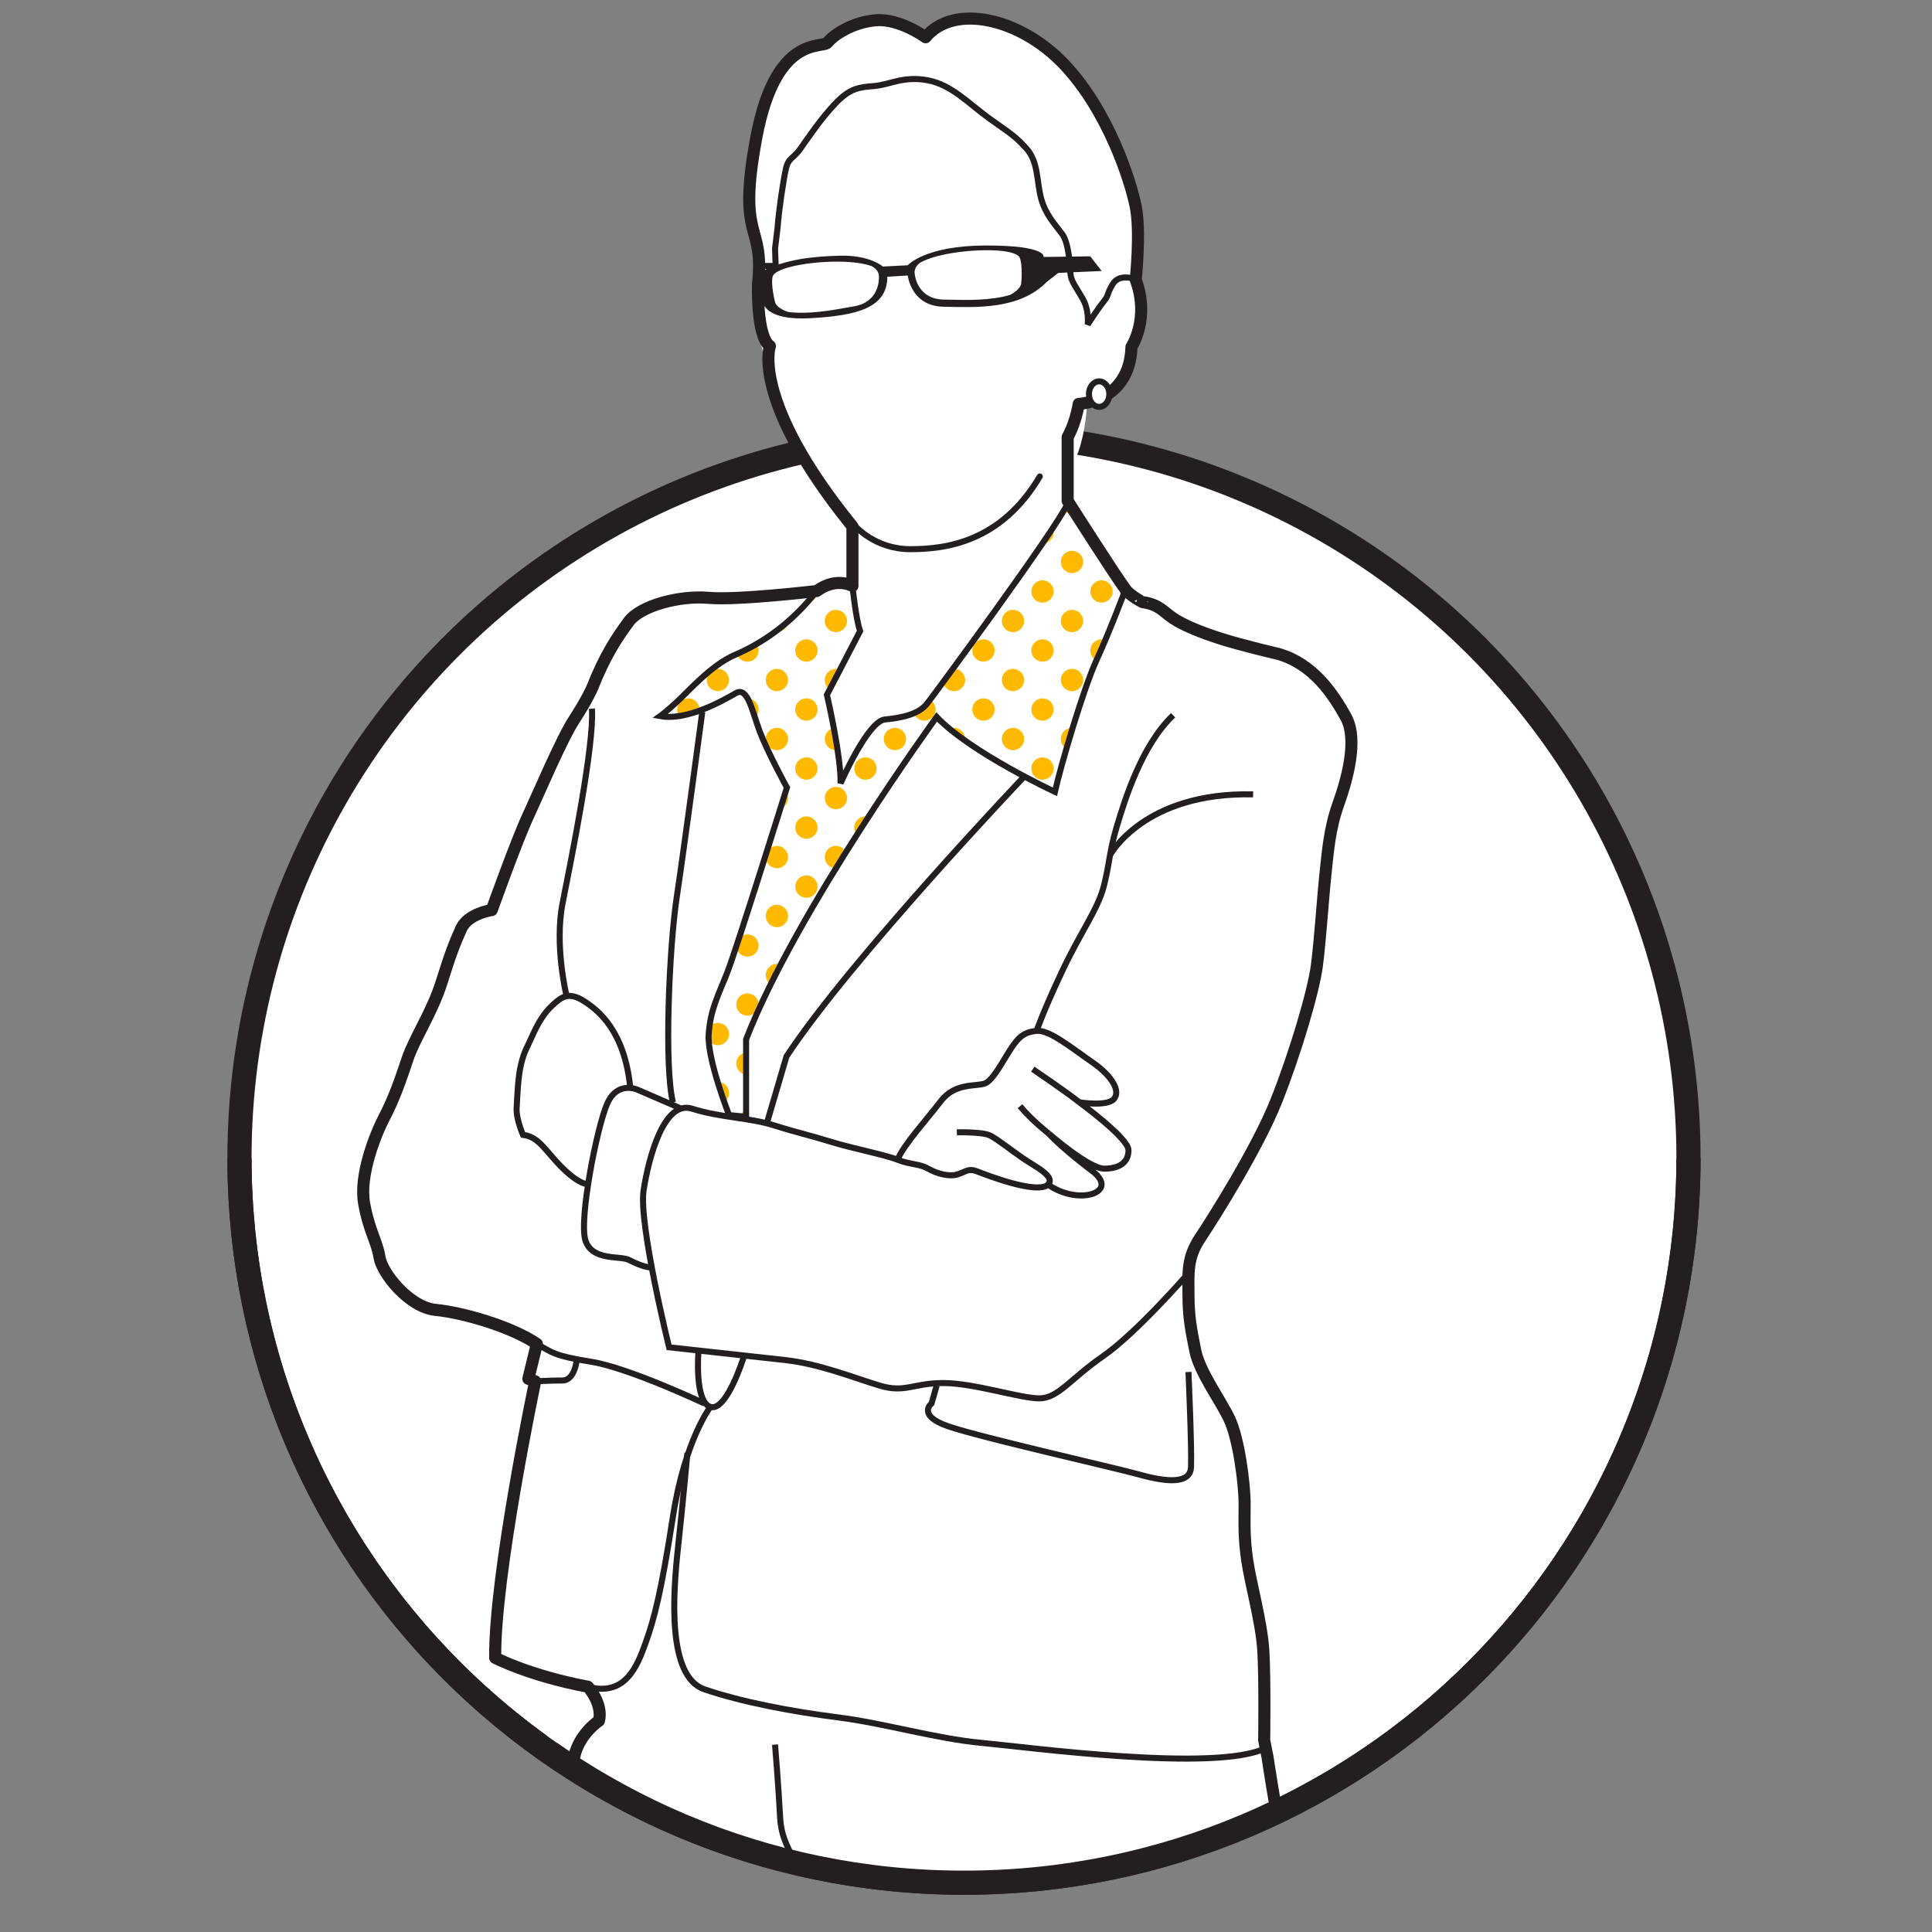 <?xml version="1.0" encoding="utf-8"?>
<!-- Generator: Adobe Illustrator 18.0.0, SVG Export Plug-In . SVG Version: 6.00 Build 0)  -->
<!DOCTYPE svg PUBLIC "-//W3C//DTD SVG 1.1//EN" "http://www.w3.org/Graphics/SVG/1.1/DTD/svg11.dtd">
<svg version="1.1" id="Layer_1" xmlns="http://www.w3.org/2000/svg" xmlns:xlink="http://www.w3.org/1999/xlink" x="0px" y="0px"
	 viewBox="0 0 160 160" enable-background="new 0 0 160 160" xml:space="preserve">
<rect x="0" y="0" width="160" height="160" fill="#808080" stroke="none"/>
<g>
	<circle fill="#FFFFFF" stroke="#231F20" stroke-width="2" cx="79.833" cy="95.917" r="60"/>
	<path fill="#FFFFFF" d="M44.385,62.799c0,0,16.221-7.821,21.145-9.993c0,0,1.014-2.848,2.269-3.814c0,0-0.531-2.703,1.11-4.2
		l0.048-4.297c0,0-2.414-3.765-2.655-8.11c0,0-1.593,0.772-2.172-0.483c-0.579-1.255-1.255-3.862-1.4-4.538
		c-0.145-0.676-0.338-3.234-0.29-3.524c0.048-0.29,0.097-1.352,0.579-1.352c0.483,0,1.303,0.434,1.303,0.434
		S60.75,2.937,77.695,2.937c0,0,16.317-1.69,14.145,20.276c0,0,1.135-0.821,1.641-0.604c0.507,0.217,0.652,3.476,0.217,5.214
		c-0.435,1.738-0.652,3.476-1.304,3.983c-0.652,0.507-1.969,0.869-2.331,0.434c0,0,0.103,5.069-1.897,7.169v2.245
		c0,0,0.738,0.507,0.956,1.303c0.217,0.797,0.659,1.376,0.659,1.376s1.343,0.29,1.56,1.014c0.217,0.724,1.468,2.1,2.192,2.679
		c0.724,0.579,3.051,1.593,3.558,2.462c0,0,17.384,4.417,21.802,8.255c0,0,2.32,1.593,2.175,4.2
		c-0.145,2.607-0.144,3.331,0.001,4.345c0.145,1.014,0.001,2.752-0.724,3.693c0,0,0.29,2.028,0.218,3.041
		c-0.072,1.014-0.724,1.231-0.724,2.1c0,0.869,0.362,2.969-0.29,3.766c0,0,1.086,0.941,0.797,1.738
		c-0.29,0.797-1.014,1.231-1.014,1.231s0.507,24.693-10.79,34.179c0,0,2.317,13.324,2.969,15.135c0,0,0.652,0.797,0.434,1.376
		c0,0,1.521,4.707,2.173,6.59c0.652,1.883,0.579,2.39-0.724,3.186c0,0,4.707-21.035,4.635-16.69c0,0-5.069,3.621-9.848,3.693
		l-0.941,4.562c0,0,0.145-28.262,0.145-26.524c0,1.738-0.362,6.002-0.362,7.522s0.145,8.029,0.145,8.029H79.65l-2.752-6.409
		l-1.086,6.409H49.454c0,0,0.072-6.327-0.29-10.455c-0.362-4.128-1.883,13.983-1.883,13.983s-5.069-1.854-4.779-4.605
		c0.29-2.752,1.376,17.668,1.666,15.278c0.29-2.39,1.303,9.417,1.665,7.969c0.362-1.448,0.869-5.147,0.869-5.147
		s-0.941-1.161-0.362-2.392c0.579-1.231,0.579-3.912,0.652-4.853c0.072-0.941,0.072-2.245,0.724-2.608l0.362-3.693l-7.531-2.173
		c0,0-3.621-0.941-4.272-3.404c-0.652-2.462-1.159-6.59-1.231-8.183c-0.073-1.593-0.507-4.128-0.869-5.069
		c-0.362-0.941-1.159-1.955-0.434-3.186c0.724-1.231,0.434-2.824,1.086-3.548c0.652-0.724,0.724-0.724,0.724-2.028
		c0-1.304-0.145-3.331,0.579-4.2c0.724-0.869,1.231-2.245,1.159-2.824c-0.072-0.579-0.797-1.448-0.362-2.1
		c0.435-0.652,0.435-1.086,0.435-2.028s-0.072-1.883,0.796-2.028c0,0-0.362-1.738,0.652-1.955c0,0-0.579-1.738,0.072-2.535
		c0.652-0.797,0.362-0.652,0.362-2.607s0.434-2.462,0.941-2.969c0.507-0.507-0.724-2.172,0-3.186
		c0.724-1.014,1.448-3.476,1.593-5.069C41.923,66.71,43.081,63.813,44.385,62.799z"/>
	<g>
		<defs>
			<path id="SVGID_1_" d="M19.833,96.083C19.833,129.221,46.863,156,80,156c33.137,0,60.167-26.946,60.167-60.083v-103H20.2
				L19.833,96.083z"/>
		</defs>
		<clipPath id="SVGID_2_">
			<use xlink:href="#SVGID_1_"  overflow="visible"/>
		</clipPath>
		<g clip-path="url(#SVGID_2_)">
			<path fill="#FFFFFF" d="M93.21,48.808c-0.892-1.189-4.791-7.327-4.791-7.327v-5.284c0,0,0.634-1.057,0.916-2.748
				c0,0,4.227-0.141,4.368-4.72c0,0,1.55-2.325,0.352-5.566c0,0,0.423-3.945,0-6.059c-0.423-2.113-2.254-7.891-5.918-11.765
				c-3.663-3.875-9.159-5.072-11.483-2.254c0,0-2.114-1.55-4.086-1.409c-1.973,0.141-3.593,1.268-4.016,1.832
				c-0.423,0.564-4.297-0.775-5.918,7.89c-1.62,8.665,0.705,6.975,0.141,12.117c0,0-0.141,4.368,0.986,5.143
				c0,0-1.62,4.509,6.834,14.935v4.931c0,0-1.339-0.775-2.959,0.423c0,0-6.552,0.775-8.947,0.564
				c-2.395-0.211-5.636,0.634-6.622,1.973c-0.986,1.339-1.973,2.818-3.029,5.495c0,0-0.423,0.986-1.479,2.607
				c-1.057,1.62-2.959,6.129-3.875,8.102c-0.916,1.973-2.959,7.679-2.959,7.679s-1.973,0.282-2.536,1.55
				c-0.564,1.268-0.846,1.973-1.62,4.438c-0.775,2.466-2.254,4.65-2.818,6.341c-0.564,1.691-1.127,3.311-1.902,4.791
				c-0.775,1.479-2.114,4.861-1.691,7.186c0.423,2.325,1.057,3.1,1.268,4.438c0.211,1.339,2.466,4.157,4.65,4.368
				c2.184,0.211,6.2,1.339,8.384,2.818l-0.704,2.889l0.564,0.211c0,0-3.382,16.063-3.311,22.896c0,0,2.818,1.479,7.679,2.395
				c0,0,1.268,1.409,0.916,2.818c0,0-1.62,1.057-2.043,2.959c-0.423,1.902-0.07,3.241-0.493,4.72
				c-0.423,1.479-0.493,1.55-0.845,3.029c-0.352,1.479-0.423,2.748-0.423,2.748s-2.113,0.916-2.466,2.677
				c-0.352,1.761,0.845,2.536,0.564,3.029c-0.282,0.493-1.832,2.536-1.973,4.297c-0.141,1.761-0.07,4.72-0.564,6.2
				c-0.493,1.479-1.339,5.354-1.339,5.354h62.912c0,0,0.916-10.427,1.479-12.611c0.564-2.184,0.423-2.113,1.057-4.72
				c0.634-2.607,1.268-5.636,0.704-7.961c-0.564-2.325-1.198-6.693-1.198-6.693l-0.282-1.409c0,0,0.071-5.002-0.07-7.397
				s-1.057-5.566-1.339-7.538c-0.282-1.973-0.211-2.959-0.211-4.65c0-1.691-0.493-5.425-1.268-7.045
				c-0.775-1.62-2.466-3.875-2.818-5.636c-0.352-1.761-0.564-2.818-0.564-4.65s-0.141-3.029,0.986-4.72
				c1.127-1.691,4.72-7.397,6.27-11.272c1.55-3.875,3.1-9.088,3.382-11.272c0.282-2.184,0.493-5.565,0.704-7.538
				c0.211-1.973,0.352-3.804,1.057-5.777s1.691-5.354,0.634-7.256c-1.057-1.902-2.677-4.368-5.566-5.213
				c0,0-3.029-0.705-4.791-1.268c-1.761-0.564-3.1-1.127-3.945-1.691c-0.845-0.564-1.127-1.127-2.536-1.339
				C94.619,49.865,93.633,49.372,93.21,48.808z"/>
			<g>
				<defs>
					<path id="SVGID_3_" d="M70.596,48.527c0,0-1.339-0.775-2.959,0.423c-2.254,2.888-4.791,4.438-6.763,5.284
						c-1.973,0.845-3.875,3.029-4.791,3.875c-0.916,0.846-1.409,1.198-1.409,1.198c2.254,0.423,5.284-1.339,6.27-1.902
						c0.986-0.564,1.339,1.479,1.973,3.17c0.634,1.691,2.254,4.65,2.254,4.65s-4.157,13.315-4.931,15.288
						c-0.775,1.973-1.409,3.1-1.55,5.143c-0.141,2.043,1.691,6.693,1.691,6.693l1.409,0.141v-6.411
						C65.946,75.368,77.57,59.376,77.57,59.376c2.818,2.959,9.793,6.2,9.793,6.2c0.493-2.184,2.325-8.454,3.452-10.92
						c1.127-2.466,2.395-5.847,2.395-5.847c-0.892-1.189-4.791-7.221-4.791-7.221c-0.986,2.184-10.92,15.746-11.624,16.661
						c-0.705,0.916-2.114,1.198-3.523,1.339c-1.409,0.141-3.663,5.284-3.663,5.284c0.07-2.184-1.127-7.327-1.127-7.327l2.748-5.284
						C70.877,51.274,70.596,48.527,70.596,48.527"/>
				</defs>
				<clipPath id="SVGID_4_">
					<use xlink:href="#SVGID_3_"  overflow="visible"/>
				</clipPath>
				<g clip-path="url(#SVGID_4_)">
					<circle fill="#FFB900" cx="42.343" cy="34.319" r="0.925"/>
					<circle fill="#FFB900" cx="44.787" cy="31.875" r="0.925"/>
					<circle fill="#FFB900" cx="47.231" cy="34.319" r="0.925"/>
					<circle fill="#FFB900" cx="49.675" cy="31.875" r="0.925"/>
					<circle fill="#FFB900" cx="52.119" cy="34.319" r="0.925"/>
					<circle fill="#FFB900" cx="54.563" cy="31.875" r="0.925"/>
					<circle fill="#FFB900" cx="57.007" cy="34.319" r="0.925"/>
					<circle fill="#FFB900" cx="59.451" cy="31.875" r="0.925"/>
					<circle fill="#FFB900" cx="61.895" cy="34.319" r="0.925"/>
					<circle fill="#FFB900" cx="64.338" cy="31.875" r="0.925"/>
					<circle fill="#FFB900" cx="66.782" cy="34.319" r="0.925"/>
					<circle fill="#FFB900" cx="69.226" cy="31.875" r="0.925"/>
					<circle fill="#FFB900" cx="71.67" cy="34.319" r="0.925"/>
					<circle fill="#FFB900" cx="74.114" cy="31.875" r="0.925"/>
					<circle fill="#FFB900" cx="76.558" cy="34.319" r="0.925"/>
					<circle fill="#FFB900" cx="79.002" cy="31.875" r="0.925"/>
					<circle fill="#FFB900" cx="81.446" cy="34.319" r="0.925"/>
					<circle fill="#FFB900" cx="83.89" cy="31.875" r="0.925"/>
					<circle fill="#FFB900" cx="86.334" cy="34.319" r="0.925"/>
					<circle fill="#FFB900" cx="88.778" cy="31.875" r="0.925"/>
					<circle fill="#FFB900" cx="91.222" cy="34.319" r="0.925"/>
					<circle fill="#FFB900" cx="93.666" cy="31.875" r="0.925"/>
					<circle fill="#FFB900" cx="96.11" cy="34.319" r="0.925"/>
					<circle fill="#FFB900" cx="98.554" cy="31.875" r="0.925"/>
					<circle fill="#FFB900" cx="100.998" cy="34.319" r="0.925"/>
					<circle fill="#FFB900" cx="103.442" cy="31.875" r="0.925"/>
					<circle fill="#FFB900" cx="105.886" cy="34.319" r="0.925"/>
					<circle fill="#FFB900" cx="108.33" cy="31.875" r="0.925"/>
					<circle fill="#FFB900" cx="37.455" cy="34.319" r="0.925"/>
					<circle fill="#FFB900" cx="39.899" cy="31.875" r="0.925"/>
					<circle fill="#FFB900" cx="42.343" cy="39.207" r="0.925"/>
					<circle fill="#FFB900" cx="44.787" cy="36.763" r="0.925"/>
					<circle fill="#FFB900" cx="47.231" cy="39.207" r="0.925"/>
					<circle fill="#FFB900" cx="49.675" cy="36.763" r="0.925"/>
					<circle fill="#FFB900" cx="52.119" cy="39.207" r="0.925"/>
					<circle fill="#FFB900" cx="54.563" cy="36.763" r="0.925"/>
					<circle fill="#FFB900" cx="57.007" cy="39.207" r="0.925"/>
					<circle fill="#FFB900" cx="59.451" cy="36.763" r="0.925"/>
					<circle fill="#FFB900" cx="61.895" cy="39.207" r="0.925"/>
					<circle fill="#FFB900" cx="64.338" cy="36.763" r="0.925"/>
					<circle fill="#FFB900" cx="66.782" cy="39.207" r="0.925"/>
					<circle fill="#FFB900" cx="69.226" cy="36.763" r="0.925"/>
					<circle fill="#FFB900" cx="71.67" cy="39.207" r="0.925"/>
					<circle fill="#FFB900" cx="74.114" cy="36.763" r="0.925"/>
					<circle fill="#FFB900" cx="76.558" cy="39.207" r="0.925"/>
					<circle fill="#FFB900" cx="79.002" cy="36.763" r="0.925"/>
					<circle fill="#FFB900" cx="81.446" cy="39.207" r="0.925"/>
					<circle fill="#FFB900" cx="83.89" cy="36.763" r="0.925"/>
					<circle fill="#FFB900" cx="86.334" cy="39.207" r="0.925"/>
					<circle fill="#FFB900" cx="88.778" cy="36.763" r="0.925"/>
					<circle fill="#FFB900" cx="91.222" cy="39.207" r="0.925"/>
					<circle fill="#FFB900" cx="93.666" cy="36.763" r="0.925"/>
					<circle fill="#FFB900" cx="96.11" cy="39.207" r="0.925"/>
					<circle fill="#FFB900" cx="98.554" cy="36.763" r="0.925"/>
					<circle fill="#FFB900" cx="100.998" cy="39.207" r="0.925"/>
					<circle fill="#FFB900" cx="103.442" cy="36.763" r="0.925"/>
					<circle fill="#FFB900" cx="105.886" cy="39.207" r="0.925"/>
					<circle fill="#FFB900" cx="108.33" cy="36.763" r="0.925"/>
					<circle fill="#FFB900" cx="37.455" cy="39.207" r="0.925"/>
					<circle fill="#FFB900" cx="39.899" cy="36.763" r="0.925"/>
					<circle fill="#FFB900" cx="42.343" cy="44.095" r="0.925"/>
					<circle fill="#FFB900" cx="44.787" cy="41.651" r="0.925"/>
					<circle fill="#FFB900" cx="47.231" cy="44.095" r="0.925"/>
					<circle fill="#FFB900" cx="49.675" cy="41.651" r="0.925"/>
					<circle fill="#FFB900" cx="52.119" cy="44.095" r="0.925"/>
					<circle fill="#FFB900" cx="54.563" cy="41.651" r="0.925"/>
					<circle fill="#FFB900" cx="57.007" cy="44.095" r="0.925"/>
					<circle fill="#FFB900" cx="59.451" cy="41.651" r="0.925"/>
					<circle fill="#FFB900" cx="61.895" cy="44.095" r="0.925"/>
					<circle fill="#FFB900" cx="64.338" cy="41.651" r="0.925"/>
					<circle fill="#FFB900" cx="66.782" cy="44.095" r="0.925"/>
					<circle fill="#FFB900" cx="69.226" cy="41.651" r="0.925"/>
					<circle fill="#FFB900" cx="71.67" cy="44.095" r="0.925"/>
					<circle fill="#FFB900" cx="74.114" cy="41.651" r="0.925"/>
					<circle fill="#FFB900" cx="76.558" cy="44.095" r="0.925"/>
					<circle fill="#FFB900" cx="79.002" cy="41.651" r="0.925"/>
					<circle fill="#FFB900" cx="81.446" cy="44.095" r="0.925"/>
					<circle fill="#FFB900" cx="83.89" cy="41.651" r="0.925"/>
					<circle fill="#FFB900" cx="86.334" cy="44.095" r="0.925"/>
					<circle fill="#FFB900" cx="88.778" cy="41.651" r="0.925"/>
					<circle fill="#FFB900" cx="91.222" cy="44.095" r="0.925"/>
					<circle fill="#FFB900" cx="93.666" cy="41.651" r="0.925"/>
					<circle fill="#FFB900" cx="96.11" cy="44.095" r="0.925"/>
					<circle fill="#FFB900" cx="98.554" cy="41.651" r="0.925"/>
					<circle fill="#FFB900" cx="100.998" cy="44.095" r="0.925"/>
					<circle fill="#FFB900" cx="103.442" cy="41.651" r="0.925"/>
					<circle fill="#FFB900" cx="105.886" cy="44.095" r="0.925"/>
					<circle fill="#FFB900" cx="108.33" cy="41.651" r="0.925"/>
					<circle fill="#FFB900" cx="37.455" cy="44.095" r="0.925"/>
					<circle fill="#FFB900" cx="39.899" cy="41.651" r="0.925"/>
					<circle fill="#FFB900" cx="42.343" cy="48.983" r="0.925"/>
					<circle fill="#FFB900" cx="44.787" cy="46.539" r="0.925"/>
					<circle fill="#FFB900" cx="47.231" cy="48.983" r="0.925"/>
					<circle fill="#FFB900" cx="49.675" cy="46.539" r="0.925"/>
					<circle fill="#FFB900" cx="52.119" cy="48.983" r="0.925"/>
					<circle fill="#FFB900" cx="54.563" cy="46.539" r="0.925"/>
					<circle fill="#FFB900" cx="57.007" cy="48.983" r="0.925"/>
					<circle fill="#FFB900" cx="59.451" cy="46.539" r="0.925"/>
					<circle fill="#FFB900" cx="61.895" cy="48.983" r="0.925"/>
					<circle fill="#FFB900" cx="64.338" cy="46.539" r="0.925"/>
					<circle fill="#FFB900" cx="66.782" cy="48.983" r="0.925"/>
					<circle fill="#FFB900" cx="69.226" cy="46.539" r="0.925"/>
					<circle fill="#FFB900" cx="71.67" cy="48.983" r="0.925"/>
					<circle fill="#FFB900" cx="74.114" cy="46.539" r="0.925"/>
					<circle fill="#FFB900" cx="76.558" cy="48.983" r="0.925"/>
					<circle fill="#FFB900" cx="79.002" cy="46.539" r="0.925"/>
					<circle fill="#FFB900" cx="81.446" cy="48.983" r="0.925"/>
					<circle fill="#FFB900" cx="83.89" cy="46.539" r="0.925"/>
					<circle fill="#FFB900" cx="86.334" cy="48.983" r="0.925"/>
					<circle fill="#FFB900" cx="88.778" cy="46.539" r="0.925"/>
					<circle fill="#FFB900" cx="91.222" cy="48.983" r="0.925"/>
					<circle fill="#FFB900" cx="93.666" cy="46.539" r="0.925"/>
					<circle fill="#FFB900" cx="96.11" cy="48.983" r="0.925"/>
					<circle fill="#FFB900" cx="98.554" cy="46.539" r="0.925"/>
					<circle fill="#FFB900" cx="100.998" cy="48.983" r="0.925"/>
					<circle fill="#FFB900" cx="103.442" cy="46.539" r="0.925"/>
					<circle fill="#FFB900" cx="105.886" cy="48.983" r="0.925"/>
					<circle fill="#FFB900" cx="108.33" cy="46.539" r="0.925"/>
					<circle fill="#FFB900" cx="37.455" cy="48.983" r="0.925"/>
					<circle fill="#FFB900" cx="39.899" cy="46.539" r="0.925"/>
					<circle fill="#FFB900" cx="42.343" cy="53.871" r="0.925"/>
					<circle fill="#FFB900" cx="44.787" cy="51.427" r="0.925"/>
					<circle fill="#FFB900" cx="47.231" cy="53.871" r="0.925"/>
					<circle fill="#FFB900" cx="49.675" cy="51.427" r="0.925"/>
					<circle fill="#FFB900" cx="52.119" cy="53.871" r="0.925"/>
					<circle fill="#FFB900" cx="54.563" cy="51.427" r="0.925"/>
					<circle fill="#FFB900" cx="57.007" cy="53.871" r="0.925"/>
					<circle fill="#FFB900" cx="59.451" cy="51.427" r="0.925"/>
					<circle fill="#FFB900" cx="61.895" cy="53.871" r="0.925"/>
					<circle fill="#FFB900" cx="64.338" cy="51.427" r="0.925"/>
					<circle fill="#FFB900" cx="66.782" cy="53.871" r="0.925"/>
					<circle fill="#FFB900" cx="69.226" cy="51.427" r="0.925"/>
					<circle fill="#FFB900" cx="71.67" cy="53.871" r="0.925"/>
					<circle fill="#FFB900" cx="74.114" cy="51.427" r="0.925"/>
					<circle fill="#FFB900" cx="76.558" cy="53.871" r="0.925"/>
					<circle fill="#FFB900" cx="79.002" cy="51.427" r="0.925"/>
					<circle fill="#FFB900" cx="81.446" cy="53.871" r="0.925"/>
					<circle fill="#FFB900" cx="83.89" cy="51.427" r="0.925"/>
					<circle fill="#FFB900" cx="86.334" cy="53.871" r="0.925"/>
					<circle fill="#FFB900" cx="88.778" cy="51.427" r="0.925"/>
					<circle fill="#FFB900" cx="91.222" cy="53.871" r="0.925"/>
					<circle fill="#FFB900" cx="93.666" cy="51.427" r="0.925"/>
					<circle fill="#FFB900" cx="96.11" cy="53.871" r="0.925"/>
					<circle fill="#FFB900" cx="98.554" cy="51.427" r="0.925"/>
					<circle fill="#FFB900" cx="100.998" cy="53.871" r="0.925"/>
					<circle fill="#FFB900" cx="103.442" cy="51.427" r="0.925"/>
					<circle fill="#FFB900" cx="105.886" cy="53.871" r="0.925"/>
					<circle fill="#FFB900" cx="108.33" cy="51.427" r="0.925"/>
					<circle fill="#FFB900" cx="37.455" cy="53.871" r="0.925"/>
					<circle fill="#FFB900" cx="39.899" cy="51.427" r="0.925"/>
					<circle fill="#FFB900" cx="42.343" cy="58.759" r="0.925"/>
					<circle fill="#FFB900" cx="44.787" cy="56.315" r="0.925"/>
					<circle fill="#FFB900" cx="47.231" cy="58.759" r="0.925"/>
					<circle fill="#FFB900" cx="49.675" cy="56.315" r="0.925"/>
					<circle fill="#FFB900" cx="52.119" cy="58.759" r="0.925"/>
					<circle fill="#FFB900" cx="54.563" cy="56.315" r="0.925"/>
					<circle fill="#FFB900" cx="57.007" cy="58.759" r="0.925"/>
					<circle fill="#FFB900" cx="59.451" cy="56.315" r="0.925"/>
					<circle fill="#FFB900" cx="61.895" cy="58.759" r="0.925"/>
					<circle fill="#FFB900" cx="64.338" cy="56.315" r="0.925"/>
					<circle fill="#FFB900" cx="66.782" cy="58.759" r="0.925"/>
					<circle fill="#FFB900" cx="69.226" cy="56.315" r="0.925"/>
					<circle fill="#FFB900" cx="71.67" cy="58.759" r="0.925"/>
					<circle fill="#FFB900" cx="74.114" cy="56.315" r="0.925"/>
					<circle fill="#FFB900" cx="76.558" cy="58.759" r="0.925"/>
					<circle fill="#FFB900" cx="79.002" cy="56.315" r="0.925"/>
					<circle fill="#FFB900" cx="81.446" cy="58.759" r="0.925"/>
					<circle fill="#FFB900" cx="83.89" cy="56.315" r="0.925"/>
					<circle fill="#FFB900" cx="86.334" cy="58.759" r="0.925"/>
					<circle fill="#FFB900" cx="88.778" cy="56.315" r="0.925"/>
					<circle fill="#FFB900" cx="91.222" cy="58.759" r="0.925"/>
					<circle fill="#FFB900" cx="93.666" cy="56.315" r="0.925"/>
					<circle fill="#FFB900" cx="96.11" cy="58.759" r="0.925"/>
					<circle fill="#FFB900" cx="98.554" cy="56.315" r="0.925"/>
					<circle fill="#FFB900" cx="100.998" cy="58.759" r="0.925"/>
					<circle fill="#FFB900" cx="103.442" cy="56.315" r="0.925"/>
					<circle fill="#FFB900" cx="105.886" cy="58.759" r="0.925"/>
					<circle fill="#FFB900" cx="108.33" cy="56.315" r="0.925"/>
					<circle fill="#FFB900" cx="37.455" cy="58.759" r="0.925"/>
					<circle fill="#FFB900" cx="39.899" cy="56.315" r="0.925"/>
					<circle fill="#FFB900" cx="42.343" cy="63.647" r="0.925"/>
					<circle fill="#FFB900" cx="44.787" cy="61.203" r="0.925"/>
					<circle fill="#FFB900" cx="47.231" cy="63.647" r="0.925"/>
					<circle fill="#FFB900" cx="49.675" cy="61.203" r="0.925"/>
					<circle fill="#FFB900" cx="52.119" cy="63.647" r="0.925"/>
					<circle fill="#FFB900" cx="54.563" cy="61.203" r="0.925"/>
					<circle fill="#FFB900" cx="57.007" cy="63.647" r="0.925"/>
					<circle fill="#FFB900" cx="59.451" cy="61.203" r="0.925"/>
					<circle fill="#FFB900" cx="61.895" cy="63.647" r="0.925"/>
					<circle fill="#FFB900" cx="64.338" cy="61.203" r="0.925"/>
					<circle fill="#FFB900" cx="66.782" cy="63.647" r="0.925"/>
					<circle fill="#FFB900" cx="69.226" cy="61.203" r="0.925"/>
					<circle fill="#FFB900" cx="71.67" cy="63.647" r="0.925"/>
					<circle fill="#FFB900" cx="74.114" cy="61.203" r="0.925"/>
					<circle fill="#FFB900" cx="76.558" cy="63.647" r="0.925"/>
					<circle fill="#FFB900" cx="79.002" cy="61.203" r="0.925"/>
					<circle fill="#FFB900" cx="81.446" cy="63.647" r="0.925"/>
					<circle fill="#FFB900" cx="83.89" cy="61.203" r="0.925"/>
					<circle fill="#FFB900" cx="86.334" cy="63.647" r="0.925"/>
					<circle fill="#FFB900" cx="88.778" cy="61.203" r="0.925"/>
					<circle fill="#FFB900" cx="91.222" cy="63.647" r="0.925"/>
					<circle fill="#FFB900" cx="93.666" cy="61.203" r="0.925"/>
					<circle fill="#FFB900" cx="96.11" cy="63.647" r="0.925"/>
					<circle fill="#FFB900" cx="98.554" cy="61.203" r="0.925"/>
					<circle fill="#FFB900" cx="100.998" cy="63.647" r="0.925"/>
					<circle fill="#FFB900" cx="103.442" cy="61.203" r="0.925"/>
					<circle fill="#FFB900" cx="105.886" cy="63.647" r="0.925"/>
					<circle fill="#FFB900" cx="108.33" cy="61.203" r="0.925"/>
					<circle fill="#FFB900" cx="37.455" cy="63.647" r="0.925"/>
					<circle fill="#FFB900" cx="39.899" cy="61.203" r="0.925"/>
					<circle fill="#FFB900" cx="42.343" cy="68.535" r="0.925"/>
					<circle fill="#FFB900" cx="44.787" cy="66.091" r="0.925"/>
					<circle fill="#FFB900" cx="47.231" cy="68.535" r="0.925"/>
					<circle fill="#FFB900" cx="49.675" cy="66.091" r="0.925"/>
					<circle fill="#FFB900" cx="52.119" cy="68.535" r="0.925"/>
					<circle fill="#FFB900" cx="54.563" cy="66.091" r="0.925"/>
					<circle fill="#FFB900" cx="57.007" cy="68.535" r="0.925"/>
					<circle fill="#FFB900" cx="59.451" cy="66.091" r="0.925"/>
					<circle fill="#FFB900" cx="61.895" cy="68.535" r="0.925"/>
					<circle fill="#FFB900" cx="64.338" cy="66.091" r="0.925"/>
					<circle fill="#FFB900" cx="66.782" cy="68.535" r="0.925"/>
					<circle fill="#FFB900" cx="69.226" cy="66.091" r="0.925"/>
					<circle fill="#FFB900" cx="71.67" cy="68.535" r="0.925"/>
					<circle fill="#FFB900" cx="74.114" cy="66.091" r="0.925"/>
					<circle fill="#FFB900" cx="76.558" cy="68.535" r="0.925"/>
					<circle fill="#FFB900" cx="79.002" cy="66.091" r="0.925"/>
					<circle fill="#FFB900" cx="81.446" cy="68.535" r="0.925"/>
					<circle fill="#FFB900" cx="83.89" cy="66.091" r="0.925"/>
					<circle fill="#FFB900" cx="86.334" cy="68.535" r="0.925"/>
					<circle fill="#FFB900" cx="88.778" cy="66.091" r="0.925"/>
					<circle fill="#FFB900" cx="91.222" cy="68.535" r="0.925"/>
					<circle fill="#FFB900" cx="93.666" cy="66.091" r="0.925"/>
					<circle fill="#FFB900" cx="96.11" cy="68.535" r="0.925"/>
					<circle fill="#FFB900" cx="98.554" cy="66.091" r="0.925"/>
					<circle fill="#FFB900" cx="100.998" cy="68.535" r="0.925"/>
					<circle fill="#FFB900" cx="103.442" cy="66.091" r="0.925"/>
					<circle fill="#FFB900" cx="105.886" cy="68.535" r="0.925"/>
					<circle fill="#FFB900" cx="108.33" cy="66.091" r="0.925"/>
					<circle fill="#FFB900" cx="37.455" cy="68.535" r="0.925"/>
					<circle fill="#FFB900" cx="39.899" cy="66.091" r="0.925"/>
					<circle fill="#FFB900" cx="42.343" cy="73.423" r="0.925"/>
					<circle fill="#FFB900" cx="44.787" cy="70.979" r="0.925"/>
					<circle fill="#FFB900" cx="47.231" cy="73.423" r="0.925"/>
					<circle fill="#FFB900" cx="49.675" cy="70.979" r="0.925"/>
					<circle fill="#FFB900" cx="52.119" cy="73.423" r="0.925"/>
					<circle fill="#FFB900" cx="54.563" cy="70.979" r="0.925"/>
					<circle fill="#FFB900" cx="57.007" cy="73.423" r="0.925"/>
					<circle fill="#FFB900" cx="59.451" cy="70.979" r="0.925"/>
					<circle fill="#FFB900" cx="61.895" cy="73.423" r="0.925"/>
					<circle fill="#FFB900" cx="64.338" cy="70.979" r="0.925"/>
					<circle fill="#FFB900" cx="66.782" cy="73.423" r="0.925"/>
					<circle fill="#FFB900" cx="69.226" cy="70.979" r="0.925"/>
					<circle fill="#FFB900" cx="71.67" cy="73.423" r="0.925"/>
					<circle fill="#FFB900" cx="74.114" cy="70.979" r="0.925"/>
					<circle fill="#FFB900" cx="76.558" cy="73.423" r="0.925"/>
					<circle fill="#FFB900" cx="79.002" cy="70.979" r="0.925"/>
					<circle fill="#FFB900" cx="81.446" cy="73.423" r="0.925"/>
					<circle fill="#FFB900" cx="83.89" cy="70.979" r="0.925"/>
					<circle fill="#FFB900" cx="86.334" cy="73.423" r="0.925"/>
					<circle fill="#FFB900" cx="88.778" cy="70.979" r="0.925"/>
					<circle fill="#FFB900" cx="91.222" cy="73.423" r="0.925"/>
					<circle fill="#FFB900" cx="93.666" cy="70.979" r="0.925"/>
					<circle fill="#FFB900" cx="96.11" cy="73.423" r="0.925"/>
					<circle fill="#FFB900" cx="98.554" cy="70.979" r="0.925"/>
					<circle fill="#FFB900" cx="100.998" cy="73.423" r="0.925"/>
					<circle fill="#FFB900" cx="103.442" cy="70.979" r="0.925"/>
					<circle fill="#FFB900" cx="105.886" cy="73.423" r="0.925"/>
					<circle fill="#FFB900" cx="108.33" cy="70.979" r="0.925"/>
					<circle fill="#FFB900" cx="37.455" cy="73.423" r="0.925"/>
					<circle fill="#FFB900" cx="39.899" cy="70.979" r="0.925"/>
					<circle fill="#FFB900" cx="42.343" cy="78.303" r="0.925"/>
					<circle fill="#FFB900" cx="44.787" cy="75.859" r="0.925"/>
					<circle fill="#FFB900" cx="47.231" cy="78.303" r="0.925"/>
					<circle fill="#FFB900" cx="49.675" cy="75.859" r="0.925"/>
					<circle fill="#FFB900" cx="52.119" cy="78.303" r="0.925"/>
					<circle fill="#FFB900" cx="54.563" cy="75.859" r="0.925"/>
					<circle fill="#FFB900" cx="57.007" cy="78.303" r="0.925"/>
					<circle fill="#FFB900" cx="59.451" cy="75.859" r="0.925"/>
					<circle fill="#FFB900" cx="61.895" cy="78.303" r="0.925"/>
					<circle fill="#FFB900" cx="64.338" cy="75.859" r="0.925"/>
					<circle fill="#FFB900" cx="66.782" cy="78.303" r="0.925"/>
					<circle fill="#FFB900" cx="69.226" cy="75.859" r="0.925"/>
					<circle fill="#FFB900" cx="71.67" cy="78.303" r="0.925"/>
					<circle fill="#FFB900" cx="74.114" cy="75.859" r="0.925"/>
					<circle fill="#FFB900" cx="76.558" cy="78.303" r="0.925"/>
					<circle fill="#FFB900" cx="79.002" cy="75.859" r="0.925"/>
					<circle fill="#FFB900" cx="81.446" cy="78.303" r="0.925"/>
					<circle fill="#FFB900" cx="83.89" cy="75.859" r="0.925"/>
					<circle fill="#FFB900" cx="86.334" cy="78.303" r="0.925"/>
					<circle fill="#FFB900" cx="88.778" cy="75.859" r="0.925"/>
					<circle fill="#FFB900" cx="91.222" cy="78.303" r="0.925"/>
					<circle fill="#FFB900" cx="93.666" cy="75.859" r="0.925"/>
					<circle fill="#FFB900" cx="96.11" cy="78.303" r="0.925"/>
					<circle fill="#FFB900" cx="98.554" cy="75.859" r="0.925"/>
					<circle fill="#FFB900" cx="100.998" cy="78.303" r="0.925"/>
					<circle fill="#FFB900" cx="103.442" cy="75.859" r="0.925"/>
					<circle fill="#FFB900" cx="105.886" cy="78.303" r="0.925"/>
					<circle fill="#FFB900" cx="108.33" cy="75.859" r="0.925"/>
					<circle fill="#FFB900" cx="37.455" cy="78.303" r="0.925"/>
					<circle fill="#FFB900" cx="39.899" cy="75.859" r="0.925"/>
					<circle fill="#FFB900" cx="42.343" cy="83.191" r="0.925"/>
					<circle fill="#FFB900" cx="44.787" cy="80.747" r="0.925"/>
					<circle fill="#FFB900" cx="47.231" cy="83.191" r="0.925"/>
					<circle fill="#FFB900" cx="49.675" cy="80.747" r="0.925"/>
					<circle fill="#FFB900" cx="52.119" cy="83.191" r="0.925"/>
					<circle fill="#FFB900" cx="54.563" cy="80.747" r="0.925"/>
					<circle fill="#FFB900" cx="57.007" cy="83.191" r="0.925"/>
					<circle fill="#FFB900" cx="59.451" cy="80.747" r="0.925"/>
					<circle fill="#FFB900" cx="61.895" cy="83.191" r="0.925"/>
					<circle fill="#FFB900" cx="64.338" cy="80.747" r="0.925"/>
					<circle fill="#FFB900" cx="66.782" cy="83.191" r="0.925"/>
					<circle fill="#FFB900" cx="69.226" cy="80.747" r="0.925"/>
					<circle fill="#FFB900" cx="71.67" cy="83.191" r="0.925"/>
					<circle fill="#FFB900" cx="74.114" cy="80.747" r="0.925"/>
					<circle fill="#FFB900" cx="76.558" cy="83.191" r="0.925"/>
					<circle fill="#FFB900" cx="79.002" cy="80.747" r="0.925"/>
					<circle fill="#FFB900" cx="81.446" cy="83.191" r="0.925"/>
					<circle fill="#FFB900" cx="83.89" cy="80.747" r="0.925"/>
					<circle fill="#FFB900" cx="86.334" cy="83.191" r="0.925"/>
					<circle fill="#FFB900" cx="88.778" cy="80.747" r="0.925"/>
					<circle fill="#FFB900" cx="91.222" cy="83.191" r="0.925"/>
					<circle fill="#FFB900" cx="93.666" cy="80.747" r="0.925"/>
					<circle fill="#FFB900" cx="96.11" cy="83.191" r="0.925"/>
					<circle fill="#FFB900" cx="98.554" cy="80.747" r="0.925"/>
					<circle fill="#FFB900" cx="100.998" cy="83.191" r="0.925"/>
					<circle fill="#FFB900" cx="103.442" cy="80.747" r="0.925"/>
					<circle fill="#FFB900" cx="105.886" cy="83.191" r="0.925"/>
					<circle fill="#FFB900" cx="108.33" cy="80.747" r="0.925"/>
					<circle fill="#FFB900" cx="37.455" cy="83.191" r="0.925"/>
					<circle fill="#FFB900" cx="39.899" cy="80.747" r="0.925"/>
					<circle fill="#FFB900" cx="42.343" cy="88.079" r="0.925"/>
					<circle fill="#FFB900" cx="44.787" cy="85.635" r="0.925"/>
					<circle fill="#FFB900" cx="47.231" cy="88.079" r="0.925"/>
					<circle fill="#FFB900" cx="49.675" cy="85.635" r="0.925"/>
					<circle fill="#FFB900" cx="52.119" cy="88.079" r="0.925"/>
					<circle fill="#FFB900" cx="54.563" cy="85.635" r="0.925"/>
					<circle fill="#FFB900" cx="57.007" cy="88.079" r="0.925"/>
					<circle fill="#FFB900" cx="59.451" cy="85.635" r="0.925"/>
					<circle fill="#FFB900" cx="61.895" cy="88.079" r="0.925"/>
					<circle fill="#FFB900" cx="64.338" cy="85.635" r="0.925"/>
					<circle fill="#FFB900" cx="66.782" cy="88.079" r="0.925"/>
					<circle fill="#FFB900" cx="69.226" cy="85.635" r="0.925"/>
					<circle fill="#FFB900" cx="71.67" cy="88.079" r="0.925"/>
					<circle fill="#FFB900" cx="74.114" cy="85.635" r="0.925"/>
					<circle fill="#FFB900" cx="76.558" cy="88.079" r="0.925"/>
					<circle fill="#FFB900" cx="79.002" cy="85.635" r="0.925"/>
					<circle fill="#FFB900" cx="81.446" cy="88.079" r="0.925"/>
					<circle fill="#FFB900" cx="83.89" cy="85.635" r="0.925"/>
					<circle fill="#FFB900" cx="86.334" cy="88.079" r="0.925"/>
					<circle fill="#FFB900" cx="88.778" cy="85.635" r="0.925"/>
					<circle fill="#FFB900" cx="91.222" cy="88.079" r="0.925"/>
					<circle fill="#FFB900" cx="93.666" cy="85.635" r="0.925"/>
					<circle fill="#FFB900" cx="96.11" cy="88.079" r="0.925"/>
					<circle fill="#FFB900" cx="98.554" cy="85.635" r="0.925"/>
					<circle fill="#FFB900" cx="100.998" cy="88.079" r="0.925"/>
					<circle fill="#FFB900" cx="103.442" cy="85.635" r="0.925"/>
					<circle fill="#FFB900" cx="105.886" cy="88.079" r="0.925"/>
					<circle fill="#FFB900" cx="108.33" cy="85.635" r="0.925"/>
					<circle fill="#FFB900" cx="37.455" cy="88.079" r="0.925"/>
					<circle fill="#FFB900" cx="39.899" cy="85.635" r="0.925"/>
					<circle fill="#FFB900" cx="42.343" cy="92.966" r="0.925"/>
					<circle fill="#FFB900" cx="44.787" cy="90.522" r="0.925"/>
					<circle fill="#FFB900" cx="47.231" cy="92.966" r="0.925"/>
					<circle fill="#FFB900" cx="49.675" cy="90.522" r="0.925"/>
					<circle fill="#FFB900" cx="52.119" cy="92.966" r="0.925"/>
					<circle fill="#FFB900" cx="54.563" cy="90.522" r="0.925"/>
					<circle fill="#FFB900" cx="57.007" cy="92.966" r="0.925"/>
					<circle fill="#FFB900" cx="59.451" cy="90.522" r="0.925"/>
					<circle fill="#FFB900" cx="61.895" cy="92.966" r="0.925"/>
					<circle fill="#FFB900" cx="64.338" cy="90.522" r="0.925"/>
					<circle fill="#FFB900" cx="66.782" cy="92.966" r="0.925"/>
					<circle fill="#FFB900" cx="69.226" cy="90.522" r="0.925"/>
					<circle fill="#FFB900" cx="71.67" cy="92.966" r="0.925"/>
					<circle fill="#FFB900" cx="74.114" cy="90.522" r="0.925"/>
					<circle fill="#FFB900" cx="76.558" cy="92.966" r="0.925"/>
					<circle fill="#FFB900" cx="79.002" cy="90.522" r="0.925"/>
					<circle fill="#FFB900" cx="81.446" cy="92.966" r="0.925"/>
					<circle fill="#FFB900" cx="83.89" cy="90.522" r="0.925"/>
					<circle fill="#FFB900" cx="86.334" cy="92.966" r="0.925"/>
					<circle fill="#FFB900" cx="88.778" cy="90.522" r="0.925"/>
					<circle fill="#FFB900" cx="91.222" cy="92.966" r="0.925"/>
					<circle fill="#FFB900" cx="93.666" cy="90.522" r="0.925"/>
					<circle fill="#FFB900" cx="96.11" cy="92.966" r="0.925"/>
					<circle fill="#FFB900" cx="98.554" cy="90.522" r="0.925"/>
					<circle fill="#FFB900" cx="100.998" cy="92.966" r="0.925"/>
					<circle fill="#FFB900" cx="103.442" cy="90.522" r="0.925"/>
					<circle fill="#FFB900" cx="105.886" cy="92.966" r="0.925"/>
					<circle fill="#FFB900" cx="108.33" cy="90.522" r="0.925"/>
					<circle fill="#FFB900" cx="37.455" cy="92.966" r="0.925"/>
					<circle fill="#FFB900" cx="39.899" cy="90.522" r="0.925"/>
					<circle fill="#FFB900" cx="42.343" cy="97.854" r="0.925"/>
					<circle fill="#FFB900" cx="44.787" cy="95.41" r="0.925"/>
					<circle fill="#FFB900" cx="47.231" cy="97.854" r="0.925"/>
					<circle fill="#FFB900" cx="49.675" cy="95.41" r="0.925"/>
					<circle fill="#FFB900" cx="52.119" cy="97.854" r="0.925"/>
					<circle fill="#FFB900" cx="54.563" cy="95.41" r="0.925"/>
					<circle fill="#FFB900" cx="57.007" cy="97.854" r="0.925"/>
					<circle fill="#FFB900" cx="59.451" cy="95.41" r="0.925"/>
					<circle fill="#FFB900" cx="61.895" cy="97.854" r="0.925"/>
					<circle fill="#FFB900" cx="64.338" cy="95.41" r="0.925"/>
					<circle fill="#FFB900" cx="66.782" cy="97.854" r="0.925"/>
					<circle fill="#FFB900" cx="69.226" cy="95.41" r="0.925"/>
					<circle fill="#FFB900" cx="71.67" cy="97.854" r="0.925"/>
					<circle fill="#FFB900" cx="74.114" cy="95.41" r="0.925"/>
					<circle fill="#FFB900" cx="76.558" cy="97.854" r="0.925"/>
					<circle fill="#FFB900" cx="79.002" cy="95.41" r="0.925"/>
					<circle fill="#FFB900" cx="81.446" cy="97.854" r="0.925"/>
					<circle fill="#FFB900" cx="83.89" cy="95.41" r="0.925"/>
					<circle fill="#FFB900" cx="86.334" cy="97.854" r="0.925"/>
					<circle fill="#FFB900" cx="88.778" cy="95.41" r="0.925"/>
					<circle fill="#FFB900" cx="91.222" cy="97.854" r="0.925"/>
					<circle fill="#FFB900" cx="93.666" cy="95.41" r="0.925"/>
					<circle fill="#FFB900" cx="96.11" cy="97.854" r="0.925"/>
					<circle fill="#FFB900" cx="98.554" cy="95.41" r="0.925"/>
					<circle fill="#FFB900" cx="100.998" cy="97.854" r="0.925"/>
					<circle fill="#FFB900" cx="103.442" cy="95.41" r="0.925"/>
					<circle fill="#FFB900" cx="105.886" cy="97.854" r="0.925"/>
					<circle fill="#FFB900" cx="108.33" cy="95.41" r="0.925"/>
					<circle fill="#FFB900" cx="37.455" cy="97.854" r="0.925"/>
					<circle fill="#FFB900" cx="39.899" cy="95.41" r="0.925"/>
					<circle fill="#FFB900" cx="42.343" cy="102.742" r="0.925"/>
					<circle fill="#FFB900" cx="44.787" cy="100.298" r="0.925"/>
					<circle fill="#FFB900" cx="47.231" cy="102.742" r="0.925"/>
					<circle fill="#FFB900" cx="49.675" cy="100.298" r="0.925"/>
					<circle fill="#FFB900" cx="52.119" cy="102.742" r="0.925"/>
					<circle fill="#FFB900" cx="54.563" cy="100.298" r="0.925"/>
					<circle fill="#FFB900" cx="57.007" cy="102.742" r="0.925"/>
					<circle fill="#FFB900" cx="59.451" cy="100.298" r="0.925"/>
					<circle fill="#FFB900" cx="61.895" cy="102.742" r="0.925"/>
					<circle fill="#FFB900" cx="64.338" cy="100.298" r="0.925"/>
					<circle fill="#FFB900" cx="66.782" cy="102.742" r="0.925"/>
					<circle fill="#FFB900" cx="69.226" cy="100.298" r="0.925"/>
					<circle fill="#FFB900" cx="71.67" cy="102.742" r="0.925"/>
					<circle fill="#FFB900" cx="74.114" cy="100.298" r="0.925"/>
					<circle fill="#FFB900" cx="76.558" cy="102.742" r="0.925"/>
					<circle fill="#FFB900" cx="79.002" cy="100.298" r="0.925"/>
					<circle fill="#FFB900" cx="81.446" cy="102.742" r="0.925"/>
					<circle fill="#FFB900" cx="83.89" cy="100.298" r="0.925"/>
					<circle fill="#FFB900" cx="86.334" cy="102.742" r="0.925"/>
					<circle fill="#FFB900" cx="88.778" cy="100.298" r="0.925"/>
					<circle fill="#FFB900" cx="91.222" cy="102.742" r="0.925"/>
					<circle fill="#FFB900" cx="93.666" cy="100.298" r="0.925"/>
					<circle fill="#FFB900" cx="96.11" cy="102.742" r="0.925"/>
					<circle fill="#FFB900" cx="98.554" cy="100.298" r="0.925"/>
					<circle fill="#FFB900" cx="100.998" cy="102.742" r="0.925"/>
					<circle fill="#FFB900" cx="103.442" cy="100.298" r="0.925"/>
					<circle fill="#FFB900" cx="105.886" cy="102.742" r="0.925"/>
					<circle fill="#FFB900" cx="108.33" cy="100.298" r="0.925"/>
					<circle fill="#FFB900" cx="37.455" cy="102.742" r="0.925"/>
					<circle fill="#FFB900" cx="39.899" cy="100.298" r="0.925"/>
					<circle fill="#FFB900" cx="42.343" cy="107.63" r="0.925"/>
					<circle fill="#FFB900" cx="44.787" cy="105.186" r="0.925"/>
					<circle fill="#FFB900" cx="47.231" cy="107.63" r="0.925"/>
					<circle fill="#FFB900" cx="49.675" cy="105.186" r="0.925"/>
					<circle fill="#FFB900" cx="52.119" cy="107.63" r="0.925"/>
					<circle fill="#FFB900" cx="54.563" cy="105.186" r="0.925"/>
					<circle fill="#FFB900" cx="57.007" cy="107.63" r="0.925"/>
					<circle fill="#FFB900" cx="59.451" cy="105.186" r="0.925"/>
					<circle fill="#FFB900" cx="61.895" cy="107.63" r="0.925"/>
					<circle fill="#FFB900" cx="64.338" cy="105.186" r="0.925"/>
					<circle fill="#FFB900" cx="66.782" cy="107.63" r="0.925"/>
					<circle fill="#FFB900" cx="69.226" cy="105.186" r="0.925"/>
					<circle fill="#FFB900" cx="71.67" cy="107.63" r="0.925"/>
					<circle fill="#FFB900" cx="74.114" cy="105.186" r="0.925"/>
					<circle fill="#FFB900" cx="76.558" cy="107.63" r="0.925"/>
					<circle fill="#FFB900" cx="79.002" cy="105.186" r="0.925"/>
					<circle fill="#FFB900" cx="81.446" cy="107.63" r="0.925"/>
					<circle fill="#FFB900" cx="83.89" cy="105.186" r="0.925"/>
					<circle fill="#FFB900" cx="86.334" cy="107.63" r="0.925"/>
					<circle fill="#FFB900" cx="88.778" cy="105.186" r="0.925"/>
					<circle fill="#FFB900" cx="91.222" cy="107.63" r="0.925"/>
					<circle fill="#FFB900" cx="93.666" cy="105.186" r="0.925"/>
					<circle fill="#FFB900" cx="96.11" cy="107.63" r="0.925"/>
					<circle fill="#FFB900" cx="98.554" cy="105.186" r="0.925"/>
					<circle fill="#FFB900" cx="100.998" cy="107.63" r="0.925"/>
					<circle fill="#FFB900" cx="103.442" cy="105.186" r="0.925"/>
					<circle fill="#FFB900" cx="105.886" cy="107.63" r="0.925"/>
					<circle fill="#FFB900" cx="108.33" cy="105.186" r="0.925"/>
					<circle fill="#FFB900" cx="37.455" cy="107.63" r="0.925"/>
					<circle fill="#FFB900" cx="39.899" cy="105.186" r="0.925"/>
				</g>
			</g>
			<g>
				<path fill="none" stroke="#231F20" stroke-linecap="round" stroke-linejoin="round" d="M93.21,48.808
					c-0.892-1.189-4.791-7.327-4.791-7.327v-5.284c0,0,0.634-1.057,0.916-2.748c0,0,4.227-0.141,4.368-4.72
					c0,0,1.55-2.325,0.352-5.566c0,0,0.423-3.945,0-6.059c-0.423-2.113-2.254-7.891-5.918-11.765
					c-3.663-3.875-9.159-5.072-11.483-2.254c0,0-2.114-1.55-4.086-1.409c-1.973,0.141-3.593,1.268-4.016,1.832
					c-0.423,0.564-4.297-0.775-5.918,7.89c-1.62,8.665,0.705,6.975,0.141,12.117c0,0-0.141,4.368,0.986,5.143
					c0,0-1.62,4.509,6.834,14.935v4.931c0,0-1.339-0.775-2.959,0.423c0,0-6.552,0.775-8.947,0.564
					c-2.395-0.211-5.636,0.634-6.622,1.973c-0.986,1.339-1.973,2.818-3.029,5.495c0,0-0.423,0.986-1.479,2.607
					c-1.057,1.62-2.959,6.129-3.875,8.102c-0.916,1.973-2.959,7.679-2.959,7.679s-1.973,0.282-2.536,1.55
					c-0.564,1.268-0.846,1.973-1.62,4.438c-0.775,2.466-2.254,4.65-2.818,6.341c-0.564,1.691-1.127,3.311-1.902,4.791
					c-0.775,1.479-2.114,4.861-1.691,7.186c0.423,2.325,1.057,3.1,1.268,4.438c0.211,1.339,2.466,4.157,4.65,4.368
					c2.184,0.211,6.2,1.339,8.384,2.818l-0.704,2.889l0.564,0.211c0,0-3.382,16.063-3.311,22.896c0,0,2.818,1.479,7.679,2.395
					c0,0,1.268,1.409,0.916,2.818c0,0-1.62,1.057-2.043,2.959c-0.423,1.902-0.07,3.241-0.493,4.72
					c-0.423,1.479-0.493,1.55-0.845,3.029c-0.352,1.479-0.423,2.748-0.423,2.748s-2.113,0.916-2.466,2.677
					c-0.352,1.761,0.845,2.536,0.564,3.029c-0.282,0.493-1.832,2.536-1.973,4.297c-0.141,1.761-0.07,4.72-0.564,6.2
					c-0.493,1.479-1.339,5.354-1.339,5.354h62.912c0,0,0.916-10.427,1.479-12.611c0.564-2.184,0.423-2.113,1.057-4.72
					c0.634-2.607,1.268-5.636,0.704-7.961c-0.564-2.325-1.198-6.693-1.198-6.693l-0.282-1.409c0,0,0.071-5.002-0.07-7.397
					s-1.057-5.566-1.339-7.538c-0.282-1.973-0.211-2.959-0.211-4.65c0-1.691-0.493-5.425-1.268-7.045
					c-0.775-1.62-2.466-3.875-2.818-5.636c-0.352-1.761-0.564-2.818-0.564-4.65s-0.141-3.029,0.986-4.72
					c1.127-1.691,4.72-7.397,6.27-11.272c1.55-3.875,3.1-9.088,3.382-11.272c0.282-2.184,0.493-5.565,0.704-7.538
					c0.211-1.973,0.352-3.804,1.057-5.777s1.691-5.354,0.634-7.256c-1.057-1.902-2.677-4.368-5.566-5.213
					c0,0-3.029-0.705-4.791-1.268c-1.761-0.564-3.1-1.127-3.945-1.691c-0.845-0.564-1.127-1.127-2.536-1.339
					C94.619,49.865,93.633,49.372,93.21,48.808z"/>
				<path fill="none" stroke="#231F20" stroke-width="0.5" stroke-linecap="round" d="M93.827,23.076c0,0-1.163-0.423-1.691,0.476
					c-0.528,0.898-0.264,0.845-0.74,1.427c-0.476,0.581-1.321,1.902-1.321,1.902s0.159-1.163-0.423-2.166
					c-0.581-1.004-0.951-1.427-1.004-2.061c-0.053-0.634-0.106-2.483-0.687-3.276c-0.581-0.793-1.374-1.585-1.744-2.959
					c-0.37-1.374-0.211-3.012-1.215-4.121c-1.004-1.109-1.374-1.268-3.065-2.483c-1.691-1.215-3.117-2.8-5.125-3.17
					c-2.008-0.37-3.117,0.37-4.385,0.476c-1.268,0.106-2.008,0.159-3.223,1.427s-2.272,2.853-2.906,3.751
					c-0.634,0.898-1.004,0.74-1.215,1.691c-0.211,0.951-0.581,3.382-0.687,4.861l-0.211,1.744l0.053,1.427h-1.268"/>
				<path fill="none" stroke="#231F20" stroke-width="0.5" stroke-linecap="round" d="M70.789,43.525c0,0,1.638,1.955,4.597,1.955
					s7.503-0.581,10.726-6.023"/>
				<path fill="#231F20" d="M91.238,22.442l-3.593,0.159l-0.951,0.74c-2.272,2.325-5.865,2.114-8.56,2.061
					c-2.695-0.053-2.959-2.589-2.959-2.589l-1.691,0.106c0,2.589-2.536,3.223-6.393,3.435c-3.857,0.211-3.91-1.374-3.91-1.374
					c-0.159-1.268-0.053-2.536-0.053-2.536c1.955-0.951,4.069-1.215,6.499-1.268c2.431-0.053,3.487,0.898,3.487,0.898l2.061-0.106
					c0,0,1.427-1.638,6.499-1.638c5.072,0,4.755,0.951,4.755,0.951l3.857-0.053L91.238,22.442z M75.763,22.748
					c0.024,0.207,0.294,2.021,2.382,2.062l0.432,0.009c1.591,0.036,3.426,0.077,5.061-0.39c0,0,0.942-0.454,0.942-1.035
					c0,0,0.14-1.496-0.155-2.109c-0.15-0.204-0.591-0.447-1.8-0.533c-1.879-0.134-4.893,0.186-6.351,0.961
					C76.274,21.712,75.612,22.076,75.763,22.748z M72.121,22.017c-1.56-0.541-4.588-0.394-6.423,0.027
					c-1.182,0.271-1.579,0.579-1.697,0.804c-0.197,0.65,0.171,2.108,0.171,2.108c0.089,0.574,1.09,0.878,1.09,0.878
					c1.687,0.21,3.493-0.113,5.061-0.393l0.425-0.076c2.057-0.361,2.045-2.196,2.037-2.404
					C72.831,22.274,72.121,22.017,72.121,22.017z"/>
				<path fill="none" stroke="#231F20" stroke-width="0.5" d="M70.596,48.527c0,0,0.282,2.748,0.634,3.734l-2.748,5.284
					c0,0,1.198,5.143,1.127,7.327c0,0,2.254-5.143,3.663-5.284c1.409-0.141,2.818-0.423,3.523-1.339
					C77.5,57.333,87.433,43.877,88.42,41.693"/>
				<path fill="none" stroke="#231F20" stroke-width="0.5" d="M93.21,48.808c0,0-1.268,3.382-2.395,5.847
					c-1.127,2.466-2.959,8.736-3.452,10.92c0,0-6.975-3.241-9.793-6.2c0,0-11.624,15.992-15.781,26.701v6.411l-1.409-0.141
					c0,0-1.832-4.65-1.691-6.693c0.141-2.043,0.775-3.17,1.55-5.143c0.775-1.973,4.931-15.288,4.931-15.288s-1.62-2.959-2.254-4.65
					c-0.634-1.691-0.986-3.734-1.973-3.17c-0.986,0.564-4.016,2.325-6.27,1.902c0,0,0.493-0.352,1.409-1.198
					c0.916-0.845,2.818-3.029,4.791-3.875c1.973-0.845,4.509-2.395,6.763-5.284"/>
				<path fill="none" stroke="#231F20" stroke-width="0.5" d="M84.791,64.343c0,0-14.372,15.112-19.656,23.143l-1.585,5.389"/>
				<path fill="none" stroke="#231F20" stroke-width="0.5" d="M58.161,58.953c0,0-1.479,11.096-2.113,15.323
					c-0.634,4.227-1.057,14.055-0.317,17.014"/>
				<path fill="none" stroke="#231F20" stroke-width="0.5" d="M98.318,105.556c0,0-4.227,4.861-6.975,6.763
					c-2.748,1.902-3.699,3.487-5.284,3.487c-1.585,0-5.389-1.268-7.926-1.268c-2.536,0-3.17,0.845-5.284,0.211
					c-2.113-0.634-4.967-1.797-7.82-2.114c-2.853-0.317-9.616-1.057-9.616-1.057s-2.536-10.25-2.113-12.998
					c0.423-2.747,1.691-7.503,4.016-6.763c2.325,0.74,4.755,0.74,6.763,1.374c2.008,0.634,3.065,0.845,4.755,1.374
					c1.691,0.528,4.438,1.057,5.495,1.479c1.057,0.423,1.796,0.317,2.536,0.74c0.74,0.423,1.744,0.687,2.431,0.475
					c0.687-0.211,0.898-0.528,1.585-0.264s4.967,1.955,5.918,1.11c0,0,1.162,0.898,2.747,0.898c1.585,0,2.431-0.951,0.793-2.114
					c0,0-2.272-1.691-3.487-3.012c0,0,3.329,2.906,4.597,2.906c1.268,0,2.008-0.528,2.008-1.532c0-1.004-4.069-3.963-4.069-3.963
					s2.272,0.37,2.853-0.264c0.581-0.634-0.106-1.902-1.796-3.064c-1.691-1.163-3.54-2.695-4.597-2.589
					c-1.057,0.106-1.479,0.528-2.061,1.374c-0.581,0.845-1.479,2.642-2.166,2.959c-0.687,0.317-2.483-0.106-3.699,1.479
					c-1.215,1.585-3.065,3.593-3.593,4.861"/>
				<path fill="none" stroke="#231F20" stroke-width="0.5" d="M79.243,93.773c0,0,2.114-0.053,2.747,0.264
					c0.634,0.317,1.744,1.215,2.748,1.902c1.004,0.687,2.695,1.479,2.061,2.166"/>
				<path fill="none" stroke="#231F20" stroke-width="0.5" d="M86.852,93.879c0,0-1.479-1.162-2.378-2.272"/>
				<path fill="none" stroke="#231F20" stroke-width="0.5" d="M85.531,88.543c0,0,2.959,2.008,3.857,2.747"/>
				<path fill="none" stroke="#231F20" stroke-width="0.5" d="M56.312,91.766l-3.54-1.532c0,0-1.638-0.74-2.483,1.162
					c-0.845,1.902-2.378,9.669-1.797,11.36c0.581,1.691,2.853,1.215,3.593,1.585c0.74,0.37,1.268,0.581,1.849,0.634"/>
				<path fill="none" stroke="#231F20" stroke-width="0.5" d="M48.65,98.053c0,0-0.581,0.106-2.008-1.268
					c-1.427-1.374-1.955-2.642-3.329-2.8c0,0-0.581-1.321-0.528-2.219c0.053-0.898,0.106-2.589,0.37-3.646
					c0.264-1.057,0.423-1.215,0.898-2.272c0.476-1.057,0.951-1.902,1.691-2.589c0.74-0.687,1.321-1.162,2.589-0.37
					c1.268,0.793,3.382,2.536,3.857,7.133"/>
				<path fill="none" stroke="#231F20" stroke-width="0.5" d="M46.907,82.413c0,0-1.004-4.121-0.317-7.609
					c0.687-3.487,2.642-13.104,2.431-16.116"/>
				<path fill="none" stroke="#231F20" stroke-width="0.5" d="M85.848,85.372c0,0,0.458-1.409,2.078-4.861
					c1.62-3.452,3.029-5.213,3.522-7.256c0.493-2.043,0.423-2.748,1.057-4.861c0.634-2.114,2.043-6.693,4.65-9.159"/>
				<path fill="none" stroke="#231F20" stroke-width="0.5" d="M91.942,70.789c0,0,2.818-5.213,11.836-5.002"/>
				<path fill="none" stroke="#231F20" stroke-width="0.5" d="M57.844,111.932c0,0-0.352,4.157,0.986,4.579
					c1.338,0.423,2.747-4.086,2.747-4.086"/>
				<path fill="none" stroke="#231F20" stroke-width="0.5" d="M58.337,116.229c0,0-6.27-2.959-9.37-3.452
					c-3.1-0.493-3.241-0.775-4.509-1.479"/>
				<path fill="none" stroke="#231F20" stroke-width="0.5" d="M47.77,112.566c0,0-0.141,1.761-1.198,1.761
					c-1.057,0-2.254,0.07-2.254,0.07"/>
				<path fill="none" stroke="#231F20" stroke-width="0.5" d="M77.57,114.75l-0.423,1.479c0,0-1.268,0.986,1.409,1.902
					c2.677,0.916,13.879,3.452,15.64,3.945c1.761,0.493,4.368,1.057,4.438-0.564c0.07-1.62-0.211-7.89-0.211-7.89"/>
				<path fill="none" stroke="#231F20" stroke-width="0.5" d="M58.83,116.511c0,0-2.114,2.748-3.1,9.088
					c-0.986,6.341-1.55,8.454-2.254,10.427c-0.704,1.973-1.691,4.509-4.791,3.663"/>
				<path fill="none" stroke="#231F20" stroke-width="0.5" d="M56.928,120.316c0,0-0.352,3.945-0.775,7.82
					c-0.423,3.875-0.916,10.708,2.184,11.765c3.1,1.057,7.186,1.832,11.061,2.325c3.875,0.493,8.102,1.761,11.906,2.113
					c3.804,0.352,19.444,2.466,23.53,0.423"/>
				<path fill="none" stroke="#231F20" stroke-width="0.5" d="M64.185,144.48c0,0,0.282,3.382,0.423,6.059
					c0.141,2.677,1.691,3.382,2.536,7.468c0.845,4.086,3.804,13.667,4.227,19.303"/>
				<ellipse fill="#FFFFFF" stroke="#231F20" stroke-width="0.5" cx="91.026" cy="32.64" rx="0.845" ry="1.057"/>
			</g>
		</g>
	</g>
	<path fill="none" stroke="#231F20" stroke-width="2" d="M139.833,95.917c0,33.137-26.863,60-60,60s-60-26.863-60-60"/>
</g>
</svg>
